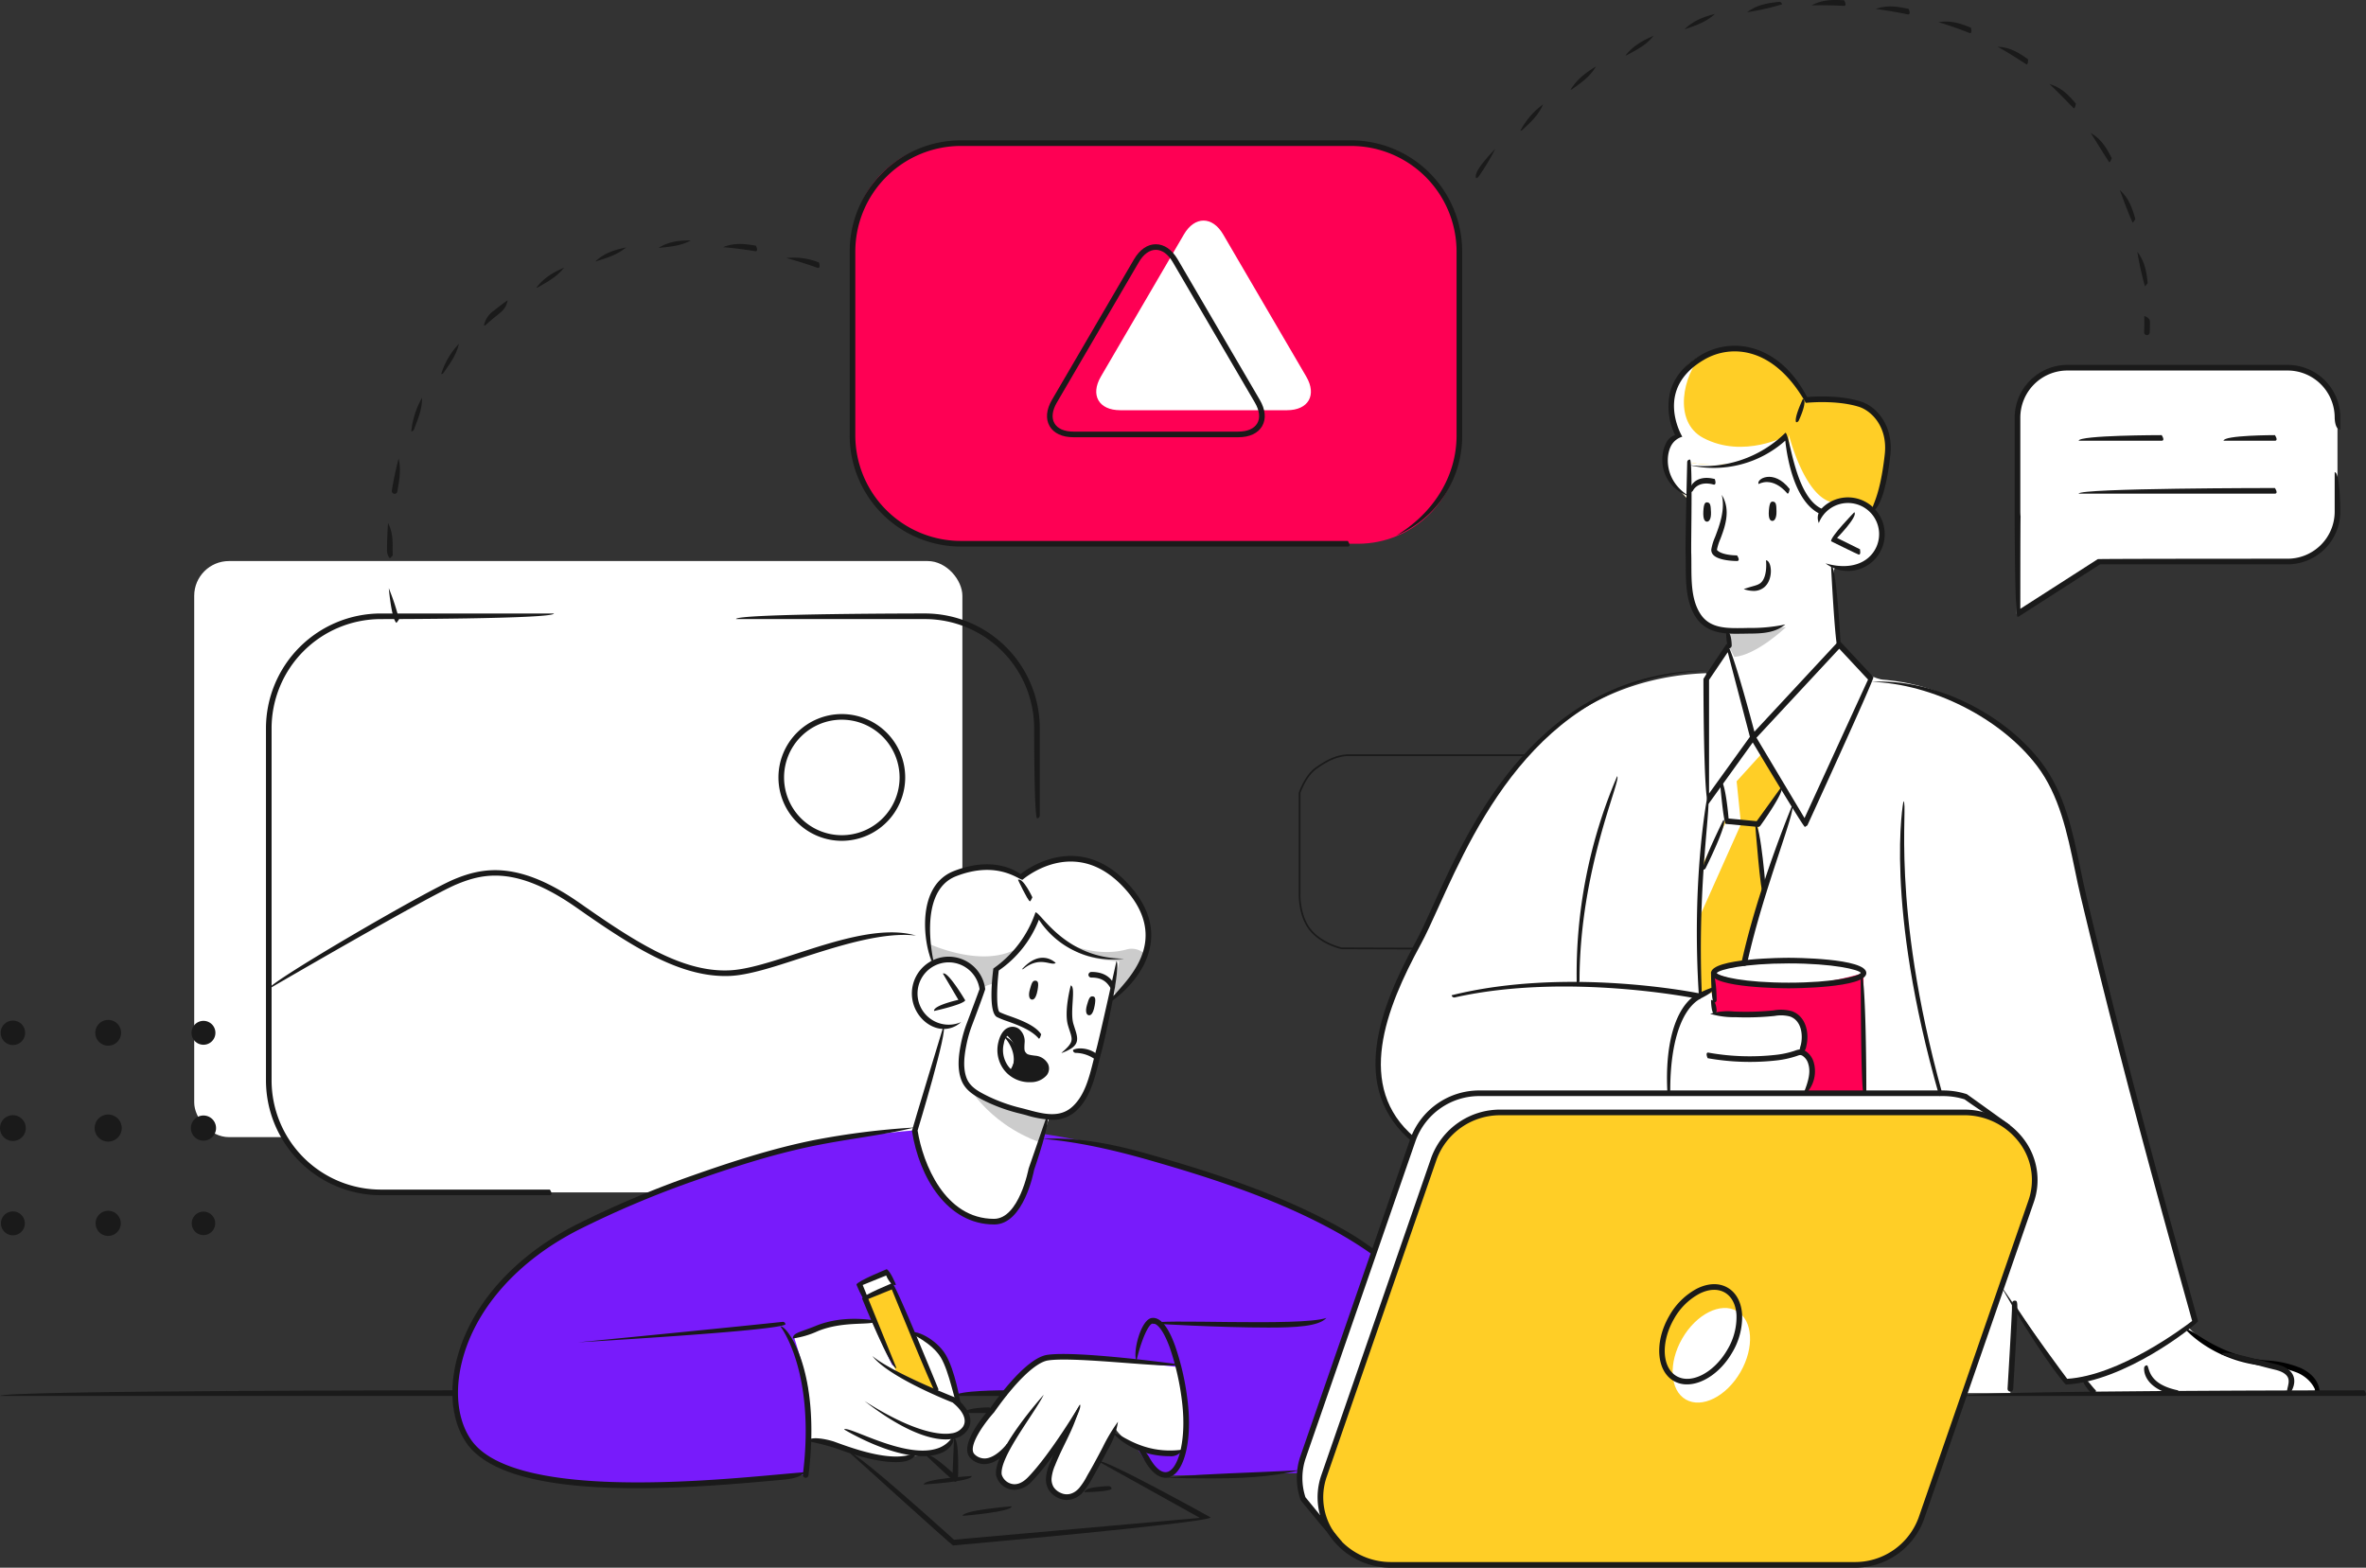 <svg xmlns="http://www.w3.org/2000/svg" width="699.169" height="463.316" viewBox="0 0 699.169 463.316">
  <rect x="0" y="0" width="699.169" height="463.316" fill="#333333" stroke="none"/>
  <g id="Group_9909" data-name="Group 9909" transform="translate(-3435.492 -94.715)">
    <path id="Path_3198" data-name="Path 3198" d="M3708.906,186.883h-55.492L3628.2,202.834V143.851a14.091,14.091,0,0,1,14.092-14.092h66.612A14.094,14.094,0,0,1,3723,143.851V172.79A14.094,14.094,0,0,1,3708.906,186.883Z" transform="translate(403.236 73.329)" fill="#fff"/>
    <g id="Group_9908" data-name="Group 9908" transform="translate(3435.492 94.715)">
      <path id="Path_3199" data-name="Path 3199" d="M3665.272,221.825s7.221,8.6,16.445,10.1,20.311,3.027,21.848,7.985l-.352,2.155h-63.9a7.266,7.266,0,0,1-4.884-4.911C3632.98,232.961,3662.7,217.459,3665.272,221.825Z" transform="translate(-3019.323 169.652)" fill="#fff"/>
      <g id="Group_9907" data-name="Group 9907">
        <path id="Path_3200" data-name="Path 3200" d="M3600.847,152.652s3.112,7.654,3.058,10.329-.176,23.3-.176,23.3,1.5,12.441,9.812,12.676c0,0,1.949.368,2.053,1.395s.934,4.806-2.17,6.565-5.579,9.568-5.579,9.568l-6.355,44.3-1.281,46.408-6.676,31.178,66.466.64,13.957-29.051-13.029-96.345a11.83,11.83,0,0,1-6.859-4.175c-3.16-3.711-6-2.459-6.479-12.036s-.887-15.663-.887-15.663-.349-2.233,3.466-1.092,10.663-3.5,10.758-10.013-6.859-10.734-6.859-10.734L3644,143.248l-16.432-9.373S3599.827,142.855,3600.847,152.652Z" transform="translate(-3104.799 -12.773)" fill="#fff"/>
        <g id="Group_9906" data-name="Group 9906">
          <rect id="Rectangle_183" data-name="Rectangle 183" width="179.334" height="118.397" rx="30" transform="translate(251.922 42.306)" fill="#fe0054"/>
          <rect id="Rectangle_184" data-name="Rectangle 184" width="227.003" height="170.26" rx="10.28" transform="translate(57.389 165.812)" fill="#fff"/>
          <path id="Path_3201" data-name="Path 3201" d="M3548.256,183.071a17.9,17.9,0,1,1-17.9-17.9A17.9,17.9,0,0,1,3548.256,183.071Z" transform="translate(-3274.438 52.714)" fill="#fff"/>
          <path id="Path_3202" data-name="Path 3202" d="M3652.055,197.1c-14.877-2.418-20.265,1.311-27.34,3.429s-14.832,5.449-26.016,7.181-18.756-3.151-38.613-15.286-22.692-14.34-32.463-14.34-23.639,9.141-35.617,15.917c-11.587,6.556-29.668,16.8-30.829,17.457v28.284a33.016,33.016,0,0,0,32.917,32.916h161.172a33.014,33.014,0,0,0,32.916-32.916V204.3C3674.6,201.424,3659.375,198.291,3652.055,197.1Z" transform="translate(-3381.747 79.74)" fill="#fff"/>
          <path id="Path_3203" data-name="Path 3203" d="M3617.509,202.683s-36.184,2.2-58.879,11.451-42.831,13.594-59.343,28.123-18.8,27.35-20.177,35.545,1.213,22.182,18.975,26.088c17.689,3.89,27.517,4.354,46.446,3.3s38.439-2.483,38.439-2.483,2.347-16.767.454-27.01l39.865,2.817,50.979,1.7s8.281,22.745,14.744,22.689,39.909-.764,39.909-.764l41.253-39.719L3748.753,237.5s-15.935-11.736-49.182-22.173-49.872-11.853-49.872-11.853Z" transform="translate(-3344.885 131.204)" fill="#781bfb"/>
          <path id="Path_3204" data-name="Path 3204" d="M3590.883,251.952s-13.687,2.322-19.931-6.278l-1.843,3.139-7.437,13.848a7.129,7.129,0,0,1-7.459,2.446c-4.642-1.342-2.072-8.959-2.072-8.959l2.406-7.335-7.162,8.984s-4.577,6.479-8.953,4.06.638-9.834.638-9.834-6.956,4.128-9.64,2.2.211-9.021,2.379-11.711,10.711-14.176,15.449-16.625,20.026-1.017,23.085-.705,18.65,1.97,18.65,1.97S3593.508,247.749,3590.883,251.952Z" transform="translate(-3241.194 176.824)" fill="#fff"/>
          <path id="Path_3205" data-name="Path 3205" d="M3559.414,243.69s-2.492-12.243-5.86-15.246a29.758,29.758,0,0,0-6.6-4.487l5.883,17.21-12.568-7.583-5.786-12.466s-6.927.071-11.358.6-11.724,4.057-11.724,4.057,3.717,11.4,4.079,16.161.337,13.4.337,13.4,10.249,3.3,13.928,4.107,13.821,2.972,17.21,1.055c0,0,6.135-.634,8.446-2.069a8.369,8.369,0,0,0,3.652-4.017s1.354.334,2.693-2.449C3563.286,248.774,3559.414,243.69,3559.414,243.69Z" transform="translate(-3276.649 169.778)" fill="#fff"/>
          <path id="Path_3206" data-name="Path 3206" d="M3579.879,180.071c-4.094-2.084-8.834-4.042-14.64-2.96s-11.086,5.232-11.086,5.232-4.8-3.822-13.628-2.8-12.24,6.587-12.973,10.146c-.7,3.414-1.887,11.866.092,18.391a10.32,10.32,0,0,0-4.734,7.855c.059,1.917-.012,9.447,9.2,10.65l-.551,1.877-8.625,28.376s5.65,25.488,20.781,27.161c12.132,1.342,13.431-14.562,13.431-14.562l5.554-16.365s7.651.81,10.332-6.3,8.242-29.36,8.242-29.36,9.135-4.945,10.468-15.536S3583.979,182.158,3579.879,180.071Z" transform="translate(-3252.577 77.052)" fill="#fff"/>
          <path id="Path_3207" data-name="Path 3207" d="M3654.237,239.661l-24.167-15.5-57.949-.186s-5.7-1.194-9.168-5.322-3.272-10.595-3.272-10.595l0-30.043s1.685-4.942,4.7-7.14,6.216-3.992,10.038-3.992h67.647a22.216,22.216,0,0,1,9.213,5.938c3.554,4.193,2.959,13.647,2.959,13.647Z" transform="translate(-3175.643 56.294)" fill="none" stroke="#1a1a1a" stroke-miterlimit="10" stroke-width="0.5"/>
          <path id="Path_3208" data-name="Path 3208" d="M3577.758,119.893c-3.191-5.464-8.42-5.464-11.608,0L3541.618,161.9c-3.192,5.467-.622,9.942,5.708,9.942h49.284c6.331,0,8.9-4.472,5.7-9.939Z" transform="translate(-3216.301 -50.605)" fill="#fff"/>
          <path id="Path_3209" data-name="Path 3209" d="M3527.155,242.689l-8.891-21.664,8.028-3.264,12.563,30.432Z" transform="translate(-3262.296 162.753)" fill="#ffce26"/>
          <path id="Path_3210" data-name="Path 3210" d="M3526.889,219.829l-1.436-3.383-7.722,2.95,1.54,3.526Z" transform="translate(-3263.413 160.001)" fill="#fff"/>
          <path id="Path_3211" data-name="Path 3211" d="M3566.329,325.919l-5.824-7.434a21.233,21.233,0,0,1-.649-8.532c.63-4.62,34.35-99.444,34.35-99.444s4.419-9.336,14.613-11.312h143.093l4.131.894,7.425,4.769.95,1.818L3616.488,205l-9.526,3.637-6.042,6.5-34.654,99.231-.208,5.464Z" transform="translate(-3175.631 123.91)" fill="#fff"/>
          <path id="Path_3212" data-name="Path 3212" d="M3527.62,197.87s6.073,12.787,22.649,18.7l1.976-7.583S3530.524,205.824,3527.62,197.87Z" transform="translate(-3242.718 121.133)" fill="#ccc"/>
          <path id="Path_3213" data-name="Path 3213" d="M3531.533,194.077s3.275,2.477,3.174,5.582a11.179,11.179,0,0,1-1.912,5.582,9.324,9.324,0,0,0,6.618,2.329,3.656,3.656,0,0,0,3.291-5.2c-.745-.971-4.253-.368-5.23-1.719s-.769-2.4-.98-4.19S3535.189,191.8,3531.533,194.077Z" transform="translate(-3234.531 111.434)" fill="#1a1a1a"/>
          <path id="Path_3214" data-name="Path 3214" d="M3537.54,184.867s8.086,4.212,17.151,1.865a5.474,5.474,0,0,1,5.662,1.423s-4.23,10.657-8.879,11.881c-.812-.532,1.235-9.846,1.235-9.846S3540.119,189.8,3537.54,184.867Z" transform="translate(-3221.962 93.925)" fill="#ccc"/>
          <path id="Path_3215" data-name="Path 3215" d="M3524.161,184.867s15.746,7.536,26.323,1.549c0,0-3.627,4.818-6.692,6.033l.2,4.342s-3.563.312-3.792,1.908c0,0-1.122-7.474-6.4-8.343a15.633,15.633,0,0,0-8.774.847Z" transform="translate(-3249.957 93.925)" fill="#ccc"/>
          <path id="Path_3216" data-name="Path 3216" d="M3604.8,178.176l.992,11.136-7.942,15.447V241.68l3.971-1.095.377-6.723s6.464-2.656,9.108-2.462l5.548-20.2-1.593-20.376,7.348-10.858-8.839-14.785Z" transform="translate(-3095.755 52.735)" fill="#ffce26"/>
          <path id="Path_3217" data-name="Path 3217" d="M3656.4,175.174s4.954-11.1,4.212-19.21-7.258-15.193-24.371-12.756c0,0-5.518-17.216-24.041-14.955s-16.392,20.611-13.242,25.9c0,0-11.269,3.627,2.144,17.942l.85-10.465s18.206,4.107,28.841-7.948c0,0,1.534,19.21,9.881,22.383C3640.673,176.062,3647.024,169.014,3656.4,175.174Z" transform="translate(-3102.713 -24.966)" fill="#ffce26"/>
          <path id="Path_3218" data-name="Path 3218" d="M3664.241,159.049v38.139l1.166-1.617s-2.23,10.146-3.276,31.16,0,27.783,0,27.783-11.68,7.159-9.361,27.773l-1.457.919h-58.094s-13.455,3.467-15.66,13.393a27.627,27.627,0,0,1-10.335-24.112c1.2-16.075,15.217-38.136,20.734-51.533S3612.4,160.969,3664.241,159.049Z" transform="translate(-3160.031 39.902)" fill="#fff"/>
          <path id="Path_3219" data-name="Path 3219" d="M3639.663,159.607l-20.2,41.983-2.83-3.358s-12.219,33.442-14.429,44.834c0,0,35.126-2.1,35.126,3.439v35.272l24.545.26,5.148.47,9.139,7.357s11.386,4.939,11.368,14.813-20.3,65.974-20.3,65.974h13.5l1.327-26.168,15.075,22.807s14.111-2.394,22.585-7.456,15.366-9.945,15.366-9.945-11.678-43.656-13.889-51.922-20.651-82.766-21.6-86.938-5.764-21.041-11.813-28.1S3664.618,160.256,3639.663,159.607Z" transform="translate(-3086.652 41.07)" fill="#fff"/>
          <path id="Path_3220" data-name="Path 3220" d="M3599.261,187.707a56.52,56.52,0,0,0,22.894,3.671,91.541,91.541,0,0,0,21.341-3.671v35.272l-17.41.26s2.687-3.547,2.136-7.567-3.151-5.2-3.151-5.2a10.742,10.742,0,0,0,.473-7.567c-1.339-3.937-6.943-3.479-6.943-3.479s-14.413,1.237-18.511-.006C3599.261,198.493,3599.261,187.707,3599.261,187.707Z" transform="translate(-3092.813 99.868)" fill="#fe0054"/>
          <path id="Path_3221" data-name="Path 3221" d="M3617.633,154.652s-8.637,8.263-15.256,8.789l-1.71-3.213.105-4.5Z" transform="translate(-3089.871 30.702)" fill="#ccc"/>
          <path id="Path_3222" data-name="Path 3222" d="M3582.595,334.739h136.791a20.845,20.845,0,0,0,19.851-13.715l32.442-93.7c4.488-12.948-5.591-26.3-19.847-26.3h-136.8a20.854,20.854,0,0,0-19.847,13.715l-32.444,93.692C3558.26,321.386,3568.335,334.739,3582.595,334.739Z" transform="translate(-3171.478 127.741)" fill="#ffce26"/>
          <path id="Path_3223" data-name="Path 3223" d="M3598.164,228.736c-4.166,7.215-3.7,15.289,1.052,18.032s11.98-.887,16.149-8.105,3.7-15.292-1.058-18.032S3602.33,221.518,3598.164,228.736Z" transform="translate(-3101.052 166.843)" fill="#fff"/>
          <path id="Path_3224" data-name="Path 3224" d="M3606.043,153c-9.128-4.827-5.85-18.808-.51-24.285-11.22,5.35-9.281,19.507-6.575,24.044,0,0-11.269,3.627,2.144,17.942l.85-10.465s18.206,4.107,28.844-7.948C3630.8,152.287,3617.95,159.3,3606.043,153Z" transform="translate(-3102.713 -23.574)" fill="#fff"/>
          <path id="Path_3225" data-name="Path 3225" d="M3619.288,156.276c-8.337-1.76-12.862-20.027-12.862-20.027-.018,4.979,2.085,19.888,9.352,22.652a11.7,11.7,0,0,1,3.834-2.542C3619.505,156.331,3619.406,156.3,3619.288,156.276Z" transform="translate(-3077.819 -7.806)" fill="#fff"/>
          <path id="Path_3226" data-name="Path 3226" d="M3616.561,169.772l-7.62,8.4,1.295,12.648-12.381,27.7,1.188-15.048L3605.8,190.1l-1.688-12.188,9.667-12.732Z" transform="translate(-3095.755 52.736)" fill="#fff"/>
          <g id="Group_9813" data-name="Group 9813" transform="translate(615.315 392.865)">
            <g id="Group_9809" data-name="Group 9809" transform="translate(30.572)">
              <path id="Path_3227" data-name="Path 3227" d="M3683.114,241.266c-.968-4.874-5.773-6.683-5.819-6.7a29.244,29.244,0,0,0-9.168-1.948c-15.3-1.274-23.438-10.4-23.776-10.783,1.33-1,9.315,7.911,23.914,9.123a30.878,30.878,0,0,1,9.633,2.063c.2.068,5.877,2.186,6.046,7.388A11.411,11.411,0,0,1,3683.114,241.266Z" transform="translate(-3644.351 -221.755)"/>
            </g>
            <g id="Group_9810" data-name="Group 9810" transform="translate(41.173 6.962)">
              <path id="Path_3228" data-name="Path 3228" d="M3667.279,236.416c-.646-1.351.779-3.269.181-4.932-.415-1.141-1.723-1.982-3.894-2.5-7.706-1.837-15.707-4.487-15.787-4.512.607-1.549,8.539,1.076,16.174,2.895,2.755.652,4.465,1.852,5.074,3.563.9,2.514-1,5.05-1.087,5.155A.823.823,0,0,1,3667.279,236.416Z" transform="translate(-3647.779 -224.006)" fill="#1a1a1a"/>
            </g>
            <g id="Group_9811" data-name="Group 9811" transform="translate(18.284 10.665)">
              <path id="Path_3229" data-name="Path 3229" d="M3650.244,234.226c-10.478-2.165-9.884-8.037-9.85-8.288a.781.781,0,0,1,.928-.724c.705,1.113.38,5.554,9.092,7.366C3650.977,233.957,3650.631,234.226,3650.244,234.226Z" transform="translate(-3640.378 -225.203)" fill="#1a1a1a"/>
            </g>
            <g id="Group_9812" data-name="Group 9812" transform="translate(0 14.891)">
              <path id="Path_3230" data-name="Path 3230" d="M3637.932,231.19a11.7,11.7,0,0,1-3.466-4.53c1.581-.52,2.236,1.314,4.051,3.111C3638.362,231.11,3638.148,231.19,3637.932,231.19Z" transform="translate(-3634.465 -226.57)" fill="#1a1a1a"/>
            </g>
          </g>
          <g id="Group_9814" data-name="Group 9814" transform="translate(133.687 333.232)">
            <path id="Path_3231" data-name="Path 3231" d="M3533.206,309.071c-21.6,0-42.88-2.755-50.259-13.282-4.292-6.114-5.371-15.1-2.972-24.65,4.045-16.1,17.008-30.714,35.579-40.075A291.017,291.017,0,0,1,3549.8,216.6c10.329-3.637,22.575-7.706,35.134-10.289a225.2,225.2,0,0,1,30.342-3.844c-10.2,2.44-18.975,3.219-30.008,5.474-12.459,2.561-24.644,6.609-34.911,10.227a289.432,289.432,0,0,0-34.057,14.38c-18.135,9.144-30.789,23.357-34.716,38.99-2.282,9.082-1.292,17.577,2.722,23.3,12.132,17.315,67.31,12.3,90.865,10.165,3.136-.281,5.809-.523,7.889-.677-1.951,1.809-4.617,2.05-7.74,2.335C3564.495,307.645,3548.764,309.071,3533.206,309.071Z" transform="translate(-3478.723 -202.471)" fill="#1a1a1a"/>
          </g>
          <g id="Group_9815" data-name="Group 9815" transform="translate(308.101 336.494)">
            <path id="Path_3232" data-name="Path 3232" d="M3633,238.127a113.653,113.653,0,0,0-10.249-6.544c-17.744-10.01-38.052-16.5-55.584-21.527-7.988-2.295-20.008-5.461-32.043-6.442,12.32-.665,24.446,2.527,32.508,4.843,17.621,5.056,38.043,11.581,55.933,21.678a80.38,80.38,0,0,1,9.939,6.5C3633.5,238.013,3633.252,238.127,3633,238.127Z" transform="translate(-3535.122 -203.526)" fill="#1a1a1a"/>
          </g>
          <g id="Group_9816" data-name="Group 9816" transform="translate(344.756 434.512)">
            <path id="Path_3233" data-name="Path 3233" d="M3559.422,237.646c-4.452,0-8.665-.071-12.447-.213,11.049-1.243,25.7-1.453,39.227-2.211C3577.371,237.39,3567.96,237.646,3559.422,237.646Z" transform="translate(-3546.975 -235.222)" fill="#1a1a1a"/>
          </g>
          <g id="Group_9820" data-name="Group 9820" transform="translate(253.08 375.106)">
            <g id="Group_9817" data-name="Group 9817" transform="translate(1.67 4.122)">
              <path id="Path_3234" data-name="Path 3234" d="M3539.681,249.893c-.77-.52-13.023-30.693-13.023-30.693l-6.933,2.814,8.306,20.45c-1.543.622-10.162-20.6-10.162-20.6.461-1.082,8.931-4.524,8.931-4.524,1.085.464,13.654,31.4,13.654,31.4C3539.891,249.875,3539.783,249.893,3539.681,249.893Z" transform="translate(-3517.87 -217.345)" fill="#1a1a1a"/>
            </g>
            <g id="Group_9818" data-name="Group 9818">
              <path id="Path_3235" data-name="Path 3235" d="M3519.776,225.184c-.77-.519-2.446-4.651-2.446-4.651.458-1.085,8.931-4.521,8.931-4.521,1.083.458,2.755,4.592,2.755,4.592-1.542.618-2.9-2.74-2.9-2.74l-6.93,2.814,1.367,3.365C3519.986,225.169,3519.882,225.184,3519.776,225.184Z" transform="translate(-3517.33 -216.012)" fill="#1a1a1a"/>
            </g>
            <g id="Group_9819" data-name="Group 9819" transform="translate(20.592 49.887)">
              <path id="Path_3236" data-name="Path 3236" d="M3532.573,245.111c-.571-.226-8.584-7.8-8.584-7.8,1.147-1.212,7.83,5.112,7.83,5.112l.43-10.276c1.661.062,1.156,12.169,1.156,12.169C3532.79,245.089,3532.682,245.111,3532.573,245.111Z" transform="translate(-3523.989 -232.144)" fill="#1a1a1a"/>
            </g>
          </g>
          <g id="Group_9825" data-name="Group 9825" transform="translate(285.815 400.158)">
            <g id="Group_9821" data-name="Group 9821" transform="translate(23.267 14.953)">
              <path id="Path_3237" data-name="Path 3237" d="M3541.617,257.13a5.961,5.961,0,0,1-2.6-.609,6.416,6.416,0,0,1-2.737-2.344,6.1,6.1,0,0,1-.824-3.634,14,14,0,0,1,1.143-4.277c.579-1.45,1.256-2.987,2.146-4.846,1.967-4.091,4.24-8.285,6.753-12.472-1.063,5-3.308,9.147-5.254,13.189-.872,1.818-1.543,3.327-2.1,4.744a12.475,12.475,0,0,0-1.03,3.763,4.518,4.518,0,0,0,.579,2.66,4.753,4.753,0,0,0,2.05,1.716c1.874.909,3.891.405,5.489-1.379a19.5,19.5,0,0,0,2.3-3.5c.213-.39.432-.776.652-1.15.931-1.6,1.8-3.222,2.669-4.843.8-1.5,1.115-2.1,1.425-2.7a49.652,49.652,0,0,1,4.453-7.431,23.006,23.006,0,0,1-2.972,8.2c-.322.606-.64,1.212-.956,1.806-1.367,2.548-2.242,4.187-3.186,5.8a27.378,27.378,0,0,1-3.145,4.917A6.524,6.524,0,0,1,3541.617,257.13Z" transform="translate(-3535.439 -228.948)" fill="#1a1a1a"/>
            </g>
            <g id="Group_9822" data-name="Group 9822" transform="translate(8.5 12.052)">
              <path id="Path_3238" data-name="Path 3238" d="M3536.135,256.108a5.489,5.489,0,0,1-1.664-.266,5.635,5.635,0,0,1-3.766-4.051c-.906-6.958,13.461-23.094,14.074-23.781-2.79,5.61-13.094,18.412-12.423,23.564a4.031,4.031,0,0,0,2.641,2.684c1.639.557,3.414-.1,5.127-1.859,6.67-6.865,15.274-21.341,15.36-21.483,1.077,1.447-7.353,15.635-14.169,22.64A7.2,7.2,0,0,1,3536.135,256.108Z" transform="translate(-3530.664 -228.01)" fill="#1a1a1a"/>
            </g>
            <g id="Group_9823" data-name="Group 9823">
              <path id="Path_3239" data-name="Path 3239" d="M3532.984,256.665a5.805,5.805,0,0,1-3.959-1.624c-4.134-3.754,4.546-13.613,5.549-14.72,3.107-4.45,11.12-15.079,16.989-15.951,8.684-1.274,37.24,2.588,38.452,2.749-.521,1.608-29.75-2.372-38.208-1.1-3.631.535-9.587,6.265-15.936,15.329-3.419,3.807-7.929,10.456-5.73,12.456a4.193,4.193,0,0,0,3.245,1.175c3.253-.315,6.225-4.246,6.259-4.283,1.194,1.178-2.106,5.545-6.1,5.934A5.033,5.033,0,0,1,3532.984,256.665Z" transform="translate(-3527.915 -224.113)" fill="#1a1a1a"/>
            </g>
            <g id="Group_9824" data-name="Group 9824" transform="translate(43.312 23.501)">
              <path id="Path_3240" data-name="Path 3240" d="M3558.435,238.416c-10.733,0-16.254-6.309-16.514-6.609,1.333-1.008,7.849,6.389,20.339,4.667A3.9,3.9,0,0,1,3558.435,238.416Z" transform="translate(-3541.921 -231.712)" fill="#1a1a1a"/>
            </g>
          </g>
          <g id="Group_9826" data-name="Group 9826" transform="translate(251.123 429.35)">
            <path id="Path_3241" data-name="Path 3241" d="M3547.188,260.937c-.557-.213-30.491-27.343-30.491-27.343,1.112-1.231,30.781,25.649,30.781,25.649l72.672-6.442L3590.146,236.1c.809-1.457,33.179,16.563,33.179,16.563-.325,1.562-76.059,8.279-76.059,8.279Z" transform="translate(-3516.698 -233.553)" fill="#1a1a1a"/>
          </g>
          <g id="Group_9827" data-name="Group 9827" transform="translate(340.448 389.493)">
            <path id="Path_3242" data-name="Path 3242" d="M3579.983,223.521c-14.856,0-33.226-1.113-34.4-1.184.541-1.636,43.915.993,51.52-1.673C3594.895,223.2,3587.94,223.521,3579.983,223.521Z" transform="translate(-3545.583 -220.664)" fill="#1a1a1a"/>
          </g>
          <g id="Group_9828" data-name="Group 9828" transform="translate(255.459 400.755)">
            <path id="Path_3243" data-name="Path 3243" d="M3542.118,248.956c-4.222,0-11.876-1.927-24.019-11.352,15.4,9.856,23.1,10.023,25.729,9.549a4.791,4.791,0,0,0,3.38-1.945c1.967-3.089-2.421-6.649-3.074-7.153-1.685-.665-18.926-7.58-23.715-13.749,5.965,4.976,24.244,12.169,24.432,12.237.449.3,6.705,4.936,3.761,9.556a6.381,6.381,0,0,1-4.5,2.7A11.916,11.916,0,0,1,3542.118,248.956Z" transform="translate(-3518.099 -224.306)" fill="#1a1a1a"/>
          </g>
          <g id="Group_9829" data-name="Group 9829" transform="translate(249.441 422.336)">
            <path id="Path_3244" data-name="Path 3244" d="M3539.384,239.311c-10.087,0-22.628-7.539-23.231-7.9,1.036-1.317,17.447,8.551,27.118,5.743a8.4,8.4,0,0,0,5.463-4.549c.127,3.473-2.053,5.294-5.006,6.148A15.79,15.79,0,0,1,3539.384,239.311Z" transform="translate(-3516.153 -231.285)" fill="#1a1a1a"/>
          </g>
          <g id="Group_9830" data-name="Group 9830" transform="translate(269.053 393.697)">
            <path id="Path_3245" data-name="Path 3245" d="M3536.429,243.848c-.837-.785-2.375-10.016-5-14.371-2.576-4.264-8.866-7.076-8.931-7.1.949-1.4,7.509,1.528,10.353,6.244,2.8,4.623,4.336,13.876,4.4,14.265C3536.52,243.848,3536.472,243.848,3536.429,243.848Z" transform="translate(-3522.495 -222.024)" fill="#1a1a1a"/>
          </g>
          <g id="Group_9831" data-name="Group 9831" transform="translate(234.305 389.769)">
            <path id="Path_3246" data-name="Path 3246" d="M3511.259,226.545c-.033-1.661,2.218-1.84,6.735-3.7,8.387-3.451,17.4-1.614,17.782-1.525-.433,1.611-9.253-.182-17.147,3.068a26.2,26.2,0,0,1-7.318,2.155Z" transform="translate(-3511.259 -220.753)" fill="#1a1a1a"/>
          </g>
          <g id="Group_9832" data-name="Group 9832" transform="translate(238.775 425.064)">
            <path id="Path_3247" data-name="Path 3247" d="M3538.661,239.221c-6.617,0-14.413-2.882-17.624-4.067a80,80,0,0,0-8.333-2.121c.526-1.593,5.337-.646,7.7.121,5.573,2.05,18.873,6.961,24.659,2.783C3544.1,238.7,3541.488,239.221,3538.661,239.221Z" transform="translate(-3512.704 -232.167)" fill="#1a1a1a"/>
          </g>
          <g id="Group_9833" data-name="Group 9833" transform="translate(170.892 390.668)">
            <path id="Path_3248" data-name="Path 3248" d="M3490.753,227.08c44.441-4.323,60.139-6.015,60.293-6.03a.768.768,0,0,1,.916.73c-.891.937-16.61,2.635-61.163,5.3Z" transform="translate(-3490.753 -221.044)" fill="#1a1a1a"/>
          </g>
          <g id="Group_9834" data-name="Group 9834" transform="translate(230.629 392.006)">
            <path id="Path_3249" data-name="Path 3249" d="M3517.526,266.216a.856.856,0,0,1-.83-.934c3.792-30.343-6.524-43.659-6.626-43.792,1.74-.489,12.165,12.88,8.281,44A.835.835,0,0,1,3517.526,266.216Z" transform="translate(-3510.071 -221.477)" fill="#1a1a1a"/>
          </g>
          <g id="Group_9835" data-name="Group 9835" transform="translate(335.532 389.489)">
            <path id="Path_3250" data-name="Path 3250" d="M3552.9,267.919c-2.192,0-4.416-1.874-6.325-5.328l-1.731-3.027c1.448-.826,3.183,2.211,3.183,2.211,1.666,3.037,3.5,4.682,5.125,4.469,3.29-.4,6-8.931,4.639-20.552a77.156,77.156,0,0,0-3.674-16.3c-1.683-4.592-3.523-7.19-5.06-7.054-1.265.152-3.444,5.192-4.761,11.018-1.176-2.353,1.237-12.283,4.571-12.67,2.452-.275,4.727,2.446,6.809,8.136a77.168,77.168,0,0,1,3.763,16.678c1.41,11.99-1.266,21.82-6.1,22.4A4.137,4.137,0,0,1,3552.9,267.919Z" transform="translate(-3543.993 -220.663)" fill="#1a1a1a"/>
          </g>
          <g id="Group_9836" data-name="Group 9836" transform="translate(285.097 415.933)">
            <path id="Path_3251" data-name="Path 3251" d="M3534.99,230.878h-7.307c0-1.664,7.307-1.664,7.307-1.664C3535.823,230.507,3535.451,230.878,3534.99,230.878Z" transform="translate(-3527.683 -229.214)" fill="#1a1a1a"/>
          </g>
          <g id="Group_9837" data-name="Group 9837" transform="translate(272.971 436.226)">
            <path id="Path_3252" data-name="Path 3252" d="M3523.762,238.272c-.046-1.661,14.173-2.5,14.173-2.5.1,1.661-14.125,2.5-14.125,2.5Z" transform="translate(-3523.762 -235.776)" fill="#1a1a1a"/>
          </g>
          <g id="Group_9838" data-name="Group 9838" transform="translate(320.474 439.21)">
            <path id="Path_3253" data-name="Path 3253" d="M3539.124,238.541c-.016-1.661,7.136-1.79,7.136-1.79a.771.771,0,0,1,.847.816c-.816.844-7.969.974-7.969.974Z" transform="translate(-3539.124 -236.741)" fill="#1a1a1a"/>
          </g>
          <g id="Group_9839" data-name="Group 9839" transform="translate(284.484 445.175)">
            <path id="Path_3254" data-name="Path 3254" d="M3527.485,241.487c-.065-1.661,14.456-2.817,14.456-2.817.13,1.661-14.4,2.817-14.4,2.817Z" transform="translate(-3527.485 -238.67)" fill="#1a1a1a"/>
          </g>
          <g id="Group_9844" data-name="Group 9844" transform="translate(595.356 107.841)">
            <g id="Group_9840" data-name="Group 9840">
              <path id="Path_3255" data-name="Path 3255" d="M3628.844,204.025c-.832-.832-.832-29.545-.832-29.545V145.154a15.587,15.587,0,0,1,15.571-15.567h65.081a15.586,15.586,0,0,1,15.565,15.567V148.7c-1.658,0-1.658-3.544-1.658-3.544a13.923,13.923,0,0,0-13.907-13.907h-65.081a13.921,13.921,0,0,0-13.907,13.907v27.8c0,.5.031,1,.077,1.491-.077.455-.077,27.229-.077,27.229l22.881-14.68c.451-.127,56.106-.127,56.106-.127a13.929,13.929,0,0,0,13.907-13.913V161.306c1.658,0,1.658,11.646,1.658,11.646a15.587,15.587,0,0,1-15.565,15.574h-55.417L3629.295,203.9A.891.891,0,0,1,3628.844,204.025Z" transform="translate(-3628.011 -129.587)" fill="#1a1a1a"/>
            </g>
            <g id="Group_9841" data-name="Group 9841" transform="translate(61.716 20.756)">
              <path id="Path_3256" data-name="Path 3256" d="M3663.149,137.96h-15.18c0-1.661,15.18-1.661,15.18-1.661C3663.981,137.592,3663.613,137.96,3663.149,137.96Z" transform="translate(-3647.968 -136.299)" fill="#1a1a1a"/>
            </g>
            <g id="Group_9842" data-name="Group 9842" transform="translate(18.901 20.756)">
              <path id="Path_3257" data-name="Path 3257" d="M3658.658,137.96h-24.535c0-1.661,24.535-1.661,24.535-1.661C3659.487,137.592,3659.12,137.96,3658.658,137.96Z" transform="translate(-3634.124 -136.299)" fill="#1a1a1a"/>
            </g>
            <g id="Group_9843" data-name="Group 9843" transform="translate(18.901 36.389)">
              <path id="Path_3258" data-name="Path 3258" d="M3692.119,143.015h-58c0-1.661,58-1.661,58-1.661C3692.951,142.647,3692.583,143.015,3692.119,143.015Z" transform="translate(-3634.124 -141.354)" fill="#1a1a1a"/>
            </g>
          </g>
          <path id="Path_3259" data-name="Path 3259" d="M3535.736,188.441c.67.068,1.026.455.6,2.817-.477,2.632-1.265,2.913-1.84,2.737s-.943-1.126-.426-2.963S3534.859,188.352,3535.736,188.441Z" transform="translate(-3229.734 101.391)" fill="#1a1a1a"/>
          <path id="Path_3260" data-name="Path 3260" d="M3541.225,189.941c.668.074,1.023.47.572,2.826-.5,2.629-1.293,2.9-1.865,2.718s-.931-1.135-.4-2.966S3540.35,189.845,3541.225,189.941Z" transform="translate(-3218.332 104.527)" fill="#1a1a1a"/>
          <g id="Group_9845" data-name="Group 9845" transform="translate(269.486 303.396)">
            <path id="Path_3261" data-name="Path 3261" d="M3546.911,251.307c-13.813,0-22.145-13.891-24.276-27.687.028-.368,9.281-30.8,9.281-30.8,1.583.479-7.608,30.727-7.608,30.727,1.562,9.791,8.04,26.1,22.594,26.1,7.375-.037,10.183-14.714,10.211-14.859l5.375-15.512c1.574.544-3.766,15.935-3.766,15.935-.093.544-3.074,16.062-11.727,16.1Z" transform="translate(-3522.635 -192.823)" fill="#1a1a1a"/>
          </g>
          <g id="Group_9846" data-name="Group 9846" transform="translate(269.482 282.756)">
            <path id="Path_3262" data-name="Path 3262" d="M3564.086,234.339a30.347,30.347,0,0,1-7.679-1.364c-.593-.158-1.178-.312-1.762-.458a50.545,50.545,0,0,1-10.311-3.668c-2.754-1.382-5.881-2.941-7.131-6.34-1.268-3.439-.736-7.369-.136-10.4a38.567,38.567,0,0,1,1.547-5.672c1.462-3.853,3.593-9.605,4-10.725a9.21,9.21,0,1,0-5.429,9.747c-3.99,3.566-9.358,2.134-12.4-1.939a10.873,10.873,0,1,1,19.5-7.815c-.039.393-2.494,7.035-4.118,11.309a36.906,36.906,0,0,0-1.478,5.412c-.557,2.826-1.057,6.454.068,9.5,1.023,2.78,3.708,4.128,6.312,5.43a48.809,48.809,0,0,0,9.976,3.541c.587.145,1.182.306,1.784.467,4.673,1.256,9.519,2.545,13.3-.971,3.565-3.309,4.861-8.479,6.116-13.483.276-1.113.551-2.208.844-3.253.927-3.327,5.938-25.992,5.986-26.218,1.42,1.293-3.44,23.292-4.39,26.669-.288,1.027-.557,2.106-.833,3.2-1.253,4.994-2.665,10.66-6.59,14.3A10.069,10.069,0,0,1,3564.086,234.339Z" transform="translate(-3522.634 -186.149)" fill="#1a1a1a"/>
          </g>
          <g id="Group_9847" data-name="Group 9847" transform="translate(321.634 287.253)">
            <path id="Path_3263" data-name="Path 3263" d="M3546.565,193.074c-.848-.813-1.559-3.81-6.092-3.81a.868.868,0,0,1-.974-.82.9.9,0,0,1,.974-.841c5.956,0,6.9,4.438,6.9,4.481C3546.673,193.067,3546.617,193.074,3546.565,193.074Z" transform="translate(-3539.498 -187.603)" fill="#1a1a1a"/>
          </g>
          <g id="Group_9848" data-name="Group 9848" transform="translate(301.99 283.062)">
            <path id="Path_3264" data-name="Path 3264" d="M3533.146,189.65c5.629-6.312,9.933-1.917,9.98-1.874-1.342,1.017-4.531-2.177-9.467,1.7A.837.837,0,0,1,3533.146,189.65Z" transform="translate(-3533.146 -186.248)" fill="#1a1a1a"/>
          </g>
          <g id="Group_9849" data-name="Group 9849" transform="translate(273.36 252.969)">
            <path id="Path_3265" data-name="Path 3265" d="M3578.993,219.253c-.38-1.583,8.727-7.951,9.936-17.256.659-5.109-1.156-10.205-5.408-15.147-4.589-5.338-9.722-8.241-15.258-8.628-8.724-.646-15.534,5.285-15.6,5.35-1.367-.235-7.647-5.7-19.582-1.073-11.775,4.546-6.584,25.627-6.528,25.841-1.843-.52-7.221-22.321,5.929-27.393,11.021-4.261,17.7-.451,19.618.931,1.849-1.45,8.226-5.851,16.282-5.316,6,.417,11.517,3.516,16.408,9.206,4.571,5.316,6.519,10.851,5.788,16.449-1.307,10.054-10.714,16.616-11.11,16.891A.85.85,0,0,1,3578.993,219.253Z" transform="translate(-3523.889 -176.517)" fill="#1a1a1a"/>
          </g>
          <g id="Group_9851" data-name="Group 9851" transform="translate(294.748 303.46)">
            <g id="Group_9850" data-name="Group 9850">
              <path id="Path_3266" data-name="Path 3266" d="M3540.184,209.219a9.444,9.444,0,0,1-7.3-3.479,9.665,9.665,0,0,1-1.782-8.433c.485-2.06,1.515-3.6,2.74-4.132a3.2,3.2,0,0,1,3.26.244,4.707,4.707,0,0,1,1.728,4.193c-.15,2.245.016,2.443.375,2.879s.519.625,2.754.894a4.684,4.684,0,0,1,3.807,2.459,3.235,3.235,0,0,1-.346,3.25,6.131,6.131,0,0,1-4.747,2.115C3540.508,209.212,3540.347,209.219,3540.184,209.219Zm-4.874-14.7a3.853,3.853,0,0,0-2.6,3.176,8.047,8.047,0,0,0,1.444,6.992,7.764,7.764,0,0,0,6.426,2.864,4.611,4.611,0,0,0,3.45-1.385,1.591,1.591,0,0,0,.221-1.624,3.1,3.1,0,0,0-2.494-1.5c-2.523-.3-3.113-.6-3.84-1.487-.686-.823-.928-1.392-.757-4.045a3.093,3.093,0,0,0-1.018-2.721A1.407,1.407,0,0,0,3535.31,194.514Z" transform="translate(-3530.804 -192.844)" fill="#1a1a1a"/>
            </g>
          </g>
          <g id="Group_9852" data-name="Group 9852" transform="translate(296.421 306.117)">
            <path id="Path_3267" data-name="Path 3267" d="M3533.191,205.089c3.717-6.027-1.614-11.17-1.845-11.386a6.659,6.659,0,0,1,2.448,11.124A.807.807,0,0,1,3533.191,205.089Z" transform="translate(-3531.345 -193.703)" fill="#1a1a1a"/>
          </g>
          <g id="Group_9853" data-name="Group 9853" transform="translate(276.008 287.681)">
            <path id="Path_3268" data-name="Path 3268" d="M3524.747,198.823c-.177-1.645,7.2-3.266,7.2-3.266l-4.574-7.759c1.438-.844,6.588,7.9,6.588,7.9-.542,1.24-9.039,3.114-9.039,3.114A1.144,1.144,0,0,1,3524.747,198.823Z" transform="translate(-3524.744 -187.741)" fill="#1a1a1a"/>
          </g>
          <g id="Group_9854" data-name="Group 9854" transform="translate(300.812 259.937)">
            <path id="Path_3269" data-name="Path 3269" d="M3536.269,185.209c-.754-.479-3.5-6.38-3.5-6.38,1.51-.708,4.259,5.192,4.259,5.192C3536.5,185.187,3536.386,185.209,3536.269,185.209Z" transform="translate(-3532.765 -178.77)" fill="#1a1a1a"/>
          </g>
          <g id="Group_9855" data-name="Group 9855" transform="translate(292.983 269.632)">
            <path id="Path_3270" data-name="Path 3270" d="M3544.233,219.24c-2.156-2.582-6.315-4.076-9.358-5.171a24.214,24.214,0,0,1-3.012-1.212c-2.424-1.317-1.559-10.477-1.073-14.349a33.283,33.283,0,0,0,12.453-16.6c1.614-.006,8.7,13.681,26.181,13.681a25.936,25.936,0,0,1-25.17-11.516,32.313,32.313,0,0,1-11.863,15.026c-.723,6.08-.61,11.779.264,12.3a24.92,24.92,0,0,0,2.782,1.1c3.263,1.169,7.728,2.774,9.488,5.449C3544.545,219.2,3544.384,219.24,3544.233,219.24Z" transform="translate(-3530.234 -181.905)" fill="#1a1a1a"/>
          </g>
          <g id="Group_9856" data-name="Group 9856" transform="translate(317.081 309.851)">
            <path id="Path_3271" data-name="Path 3271" d="M3545.089,198.573a10.136,10.136,0,0,0-6.222-2.344.8.8,0,0,1-.842-.823c1.048-.829,5.19-.85,7.663,1.76C3545.5,198.5,3545.294,198.573,3545.089,198.573Z" transform="translate(-3538.026 -194.911)" fill="#1a1a1a"/>
          </g>
          <g id="Group_9857" data-name="Group 9857" transform="translate(383.22 322.275)">
            <path id="Path_3272" data-name="Path 3272" d="M3572.1,333.691c-.643-.3-11.523-13.616-11.523-13.616a19.738,19.738,0,0,1-.065-13.18l32.447-93.689a21.654,21.654,0,0,1,20.639-14.278H3750.39a22.859,22.859,0,0,1,6.992,1.086c.229.121,12.732,9.129,12.732,9.129-.975,1.351-13.372-7.583-13.372-7.583a21.021,21.021,0,0,0-6.352-.971H3613.6a19.984,19.984,0,0,0-19.065,13.161l-32.443,93.692a18.221,18.221,0,0,0-.13,11.7l10.784,13.2C3572.469,333.632,3572.287,333.691,3572.1,333.691Z" transform="translate(-3559.413 -198.928)" fill="#1a1a1a"/>
          </g>
          <g id="Group_9858" data-name="Group 9858" transform="translate(389.357 327.937)">
            <path id="Path_3273" data-name="Path 3273" d="M3719.951,336.137H3583.157a22,22,0,0,1-17.964-9.1,19.975,19.975,0,0,1-2.672-18.314l32.442-93.692a21.654,21.654,0,0,1,20.636-14.272h136.792a22.023,22.023,0,0,1,17.964,9.1,19.964,19.964,0,0,1,2.675,18.307l-32.442,93.692A21.662,21.662,0,0,1,3719.951,336.137ZM3615.6,202.423a19.986,19.986,0,0,0-19.061,13.155l-32.443,93.692a18.312,18.312,0,0,0,2.455,16.8,20.337,20.337,0,0,0,16.607,8.4h136.794a19.981,19.981,0,0,0,19.059-13.161l32.442-93.692a18.314,18.314,0,0,0-2.448-16.8,20.356,20.356,0,0,0-16.613-8.4Z" transform="translate(-3561.398 -200.759)" fill="#1a1a1a"/>
          </g>
          <g id="Group_9859" data-name="Group 9859" transform="translate(580.586 410.892)">
            <path id="Path_3274" data-name="Path 3274" d="M3741.323,229.245H3623.235c0-1.661,118.088-1.661,118.088-1.661C3742.155,228.877,3741.784,229.245,3741.323,229.245Z" transform="translate(-3623.235 -227.584)" fill="#1a1a1a"/>
          </g>
          <g id="Group_9860" data-name="Group 9860" transform="translate(0 410.892)">
            <path id="Path_3275" data-name="Path 3275" d="M3569.723,229.245H3435.492c0-1.661,134.231-1.661,134.231-1.661C3570.552,228.877,3570.18,229.245,3569.723,229.245Z" transform="translate(-3435.492 -227.584)" fill="#1a1a1a"/>
          </g>
          <g id="Group_9861" data-name="Group 9861" transform="translate(282.409 410.892)">
            <path id="Path_3276" data-name="Path 3276" d="M3541.385,229.245h-14.571c0-1.661,14.571-1.661,14.571-1.661C3542.218,228.877,3541.846,229.245,3541.385,229.245Z" transform="translate(-3526.814 -227.584)" fill="#1a1a1a"/>
          </g>
          <g id="Group_9863" data-name="Group 9863" transform="translate(0 301.429)">
            <g id="Group_9862" data-name="Group 9862">
              <circle id="Ellipse_22" data-name="Ellipse 22" cx="3.623" cy="3.623" r="3.623" transform="translate(0.19 0.186)" fill="#1a1a1a"/>
              <path id="Path_3277" data-name="Path 3277" d="M3448.408,199.8A3.808,3.808,0,1,0,3444.6,196,3.807,3.807,0,0,0,3448.408,199.8Z" transform="translate(-3416.438 -192.187)" fill="#1a1a1a"/>
              <path id="Path_3278" data-name="Path 3278" d="M3457.326,199.337a3.53,3.53,0,1,0-3.533-3.528A3.526,3.526,0,0,0,3457.326,199.337Z" transform="translate(-3397.196 -191.999)" fill="#1a1a1a"/>
              <path id="Path_3279" data-name="Path 3279" d="M3439.305,208.912a3.81,3.81,0,1,0-3.813-3.813A3.812,3.812,0,0,0,3439.305,208.912Z" transform="translate(-3435.492 -173.135)" fill="#1a1a1a"/>
              <path id="Path_3280" data-name="Path 3280" d="M3448.535,209.225a4,4,0,1,0-4-4A4,4,0,0,0,3448.535,209.225Z" transform="translate(-3416.566 -173.263)" fill="#1a1a1a"/>
              <path id="Path_3281" data-name="Path 3281" d="M3457.454,208.756a3.717,3.717,0,1,0-3.721-3.72A3.716,3.716,0,0,0,3457.454,208.756Z" transform="translate(-3397.323 -173.072)" fill="#1a1a1a"/>
              <path id="Path_3282" data-name="Path 3282" d="M3439.115,217.548a3.53,3.53,0,1,0-3.531-3.528A3.529,3.529,0,0,0,3439.115,217.548Z" transform="translate(-3435.302 -153.893)" fill="#1a1a1a"/>
              <path id="Path_3283" data-name="Path 3283" d="M3448.345,217.861a3.717,3.717,0,1,0-3.717-3.714A3.716,3.716,0,0,0,3448.345,217.861Z" transform="translate(-3416.375 -154.021)" fill="#1a1a1a"/>
              <path id="Path_3284" data-name="Path 3284" d="M3457.285,217.441a3.467,3.467,0,1,0-3.47-3.464A3.461,3.461,0,0,0,3457.285,217.441Z" transform="translate(-3397.154 -153.851)" fill="#1a1a1a"/>
            </g>
          </g>
          <g id="Group_9864" data-name="Group 9864" transform="translate(436.1)">
            <path id="Path_3285" data-name="Path 3285" d="M3774.841,193.764a.848.848,0,0,1-.832-.881c0-.015.067-1.061.067-2.925,0-.557-.006-1.184-.021-1.874,1.676.668,1.682,1.308,1.682,1.874,0,1.939-.064,3.021-.064,3.021A.834.834,0,0,1,3774.841,193.764Zm-.588-14.445a91.2,91.2,0,0,1-2.239-10.156c2.239,2.836,2.718,6.046,3.061,9.234C3774.313,179.319,3774.279,179.319,3774.254,179.319Zm-3.63-18.805c-1.67-3.686-2.678-6.72-3.8-9.617,2.691,2.353,3.718,5.43,4.6,8.563C3770.775,160.5,3770.7,160.514,3770.624,160.514Zm-194.018-13.168c-.578-1.444,1.566-4.292,5.684-8.665a65.876,65.876,0,0,1-5.019,8.334A.817.817,0,0,1,3576.606,147.346Zm187.106-4.673c-2.172-3.281-3.766-6.033-5.49-8.653,3.146,1.753,4.768,4.571,6.228,7.447C3763.968,142.649,3763.842,142.674,3763.712,142.674ZM3589.7,133.338a22.558,22.558,0,0,1,6.7-7.768c-1.4,3.29-3.816,5.4-6.13,7.549A.845.845,0,0,1,3589.7,133.338Zm163.516-6.618c-2.654-2.7-4.85-5-7.156-7.144,3.488.965,5.731,3.318,7.793,5.777C3753.6,126.658,3753.405,126.72,3753.219,126.72Zm-148.689-5.508c2.143-3.4,4.839-5.2,7.518-6.871-1.772,3.065-4.431,4.846-7.029,6.714A.826.826,0,0,1,3604.531,121.212Zm134.695-7.468c-3.012-1.976-5.7-3.674-8.479-5.2,3.64.1,6.383,1.837,8.969,3.7C3739.739,113.629,3739.482,113.744,3739.225,113.744Zm-118.447-2.656c2.48-3.092,5.4-4.512,8.266-5.789-2.161,2.777-5.034,4.181-7.873,5.693A.837.837,0,0,1,3620.779,111.087Zm101.76-6.581c-3.16-1.234-6.162-2.3-9.252-3.222,3.618-.652,6.673.43,9.568,1.624C3723.176,104.315,3722.863,104.507,3722.538,104.507Zm-84.272-1.178c2.774-2.706,5.866-3.683,8.919-4.5-2.573,2.418-5.622,3.377-8.64,4.453A.883.883,0,0,1,3638.266,103.328Zm66-4.342c-3.268-.671-6.419-1.212-9.549-1.63,3.4-1.228,6.586-.674,9.721-.015C3704.992,98.718,3704.648,98.987,3704.262,98.987Zm-47.543-.674c2.968-2.236,6.178-2.709,9.376-3.046a.8.8,0,0,1,.912.742,76.194,76.194,0,0,1-10.133,2.292A1.433,1.433,0,0,1,3656.719,98.313Zm28.58-1.855c-3.15-.176-6.432-.223-9.55-.155,3.149-1.735,6.451-1.679,9.6-1.506C3686.1,96.114,3685.736,96.457,3685.3,96.457Z" transform="translate(-3576.513 -94.715)" fill="#1a1a1a"/>
          </g>
          <g id="Group_9868" data-name="Group 9868" transform="translate(78.598 181.309)">
            <g id="Group_9866" data-name="Group 9866" transform="translate(151.431 29.728)">
              <g id="Group_9865" data-name="Group 9865">
                <path id="Path_3286" data-name="Path 3286" d="M3528.616,200.416a18.729,18.729,0,1,1,18.725-18.731A18.757,18.757,0,0,1,3528.616,200.416Zm0-35.8a17.069,17.069,0,1,0,17.064,17.067A17.1,17.1,0,0,0,3528.616,164.618Z" transform="translate(-3509.876 -162.957)" fill="#1a1a1a"/>
              </g>
            </g>
            <g id="Group_9867" data-name="Group 9867">
              <path id="Path_3287" data-name="Path 3287" d="M3544.8,325.269h-49.968a33.967,33.967,0,0,1-33.927-33.93V187.274a33.967,33.967,0,0,1,33.927-33.93h51.175c0,1.661-51.175,1.661-51.175,1.661a32.3,32.3,0,0,0-32.266,32.27V291.338a32.3,32.3,0,0,0,32.266,32.27H3544.8C3545.635,324.9,3545.264,325.269,3544.8,325.269Zm143.941-111.387c-.833-.832-.833-26.607-.833-26.607A32.3,32.3,0,0,0,3655.649,155h-55.844c0-1.661,55.844-1.661,55.844-1.661a33.965,33.965,0,0,1,33.924,33.93V213.05A.827.827,0,0,1,3688.745,213.882Z" transform="translate(-3460.908 -153.344)" fill="#1a1a1a"/>
            </g>
          </g>
          <g id="Group_9869" data-name="Group 9869" transform="translate(313.661 291.224)">
            <path id="Path_3288" data-name="Path 3288" d="M3536.92,208.833c3.581-3.062,3.355-3.739,2.418-6.6-.157-.479-.328-.983-.486-1.546-1.208-4.172.755-11.485.834-11.8,1.587.51-.311,7.617.758,11.334.159.538.325,1.036.469,1.491,1.061,3.232,1.414,5.149-3.7,7.069A.859.859,0,0,1,3536.92,208.833Z" transform="translate(-3536.92 -188.887)" fill="#1a1a1a"/>
          </g>
          <g id="Group_9870" data-name="Group 9870" transform="translate(490.309 379.524)">
            <path id="Path_3289" data-name="Path 3289" d="M3602.246,247.061a7.769,7.769,0,0,1-3.915-1.011c-5.133-2.966-5.749-11.566-1.358-19.173a20.448,20.448,0,0,1,8.2-8.111c3.324-1.661,6.534-1.763,9.082-.291s4.07,4.311,4.287,8.006a20.475,20.475,0,0,1-2.929,11.164C3612.241,243.483,3606.875,247.061,3602.246,247.061Zm-3.837-19.346c-3.921,6.807-3.585,14.383.757,16.9,4.336,2.5,11.08-1,15.011-7.8a18.772,18.772,0,0,0,2.7-10.233c-.183-3.117-1.41-5.48-3.454-6.664-2.038-1.169-4.707-1.067-7.5.343A18.737,18.737,0,0,0,3598.409,227.715Z" transform="translate(-3594.042 -217.441)" fill="#1a1a1a"/>
          </g>
          <g id="Group_9871" data-name="Group 9871" transform="translate(114.369 71.047)">
            <path id="Path_3290" data-name="Path 3290" d="M3475.218,230.7c-.844-.792-1.655-4.342-2.218-10.221a69.709,69.709,0,0,1,3.028,9.2C3475.342,230.693,3475.281,230.7,3475.218,230.7Zm-1.9-19.031a3.54,3.54,0,0,1-.842-2.217c0-2.762.1-5.535.3-8.241,1.465,2.786,1.367,5.517,1.367,8.241l.009,1.379C3473.323,211.669,3473.323,211.669,3473.317,211.669Zm1.394-19.077a.852.852,0,0,1-.819-.965c.526-3.2,1.2-6.383,2.01-9.444.807,3.436.146,6.562-.371,9.713A.824.824,0,0,1,3474.711,192.591Zm4.933-18.465a25.356,25.356,0,0,1,3.182-9.945c.04,3.51-1.261,6.417-2.406,9.407A.844.844,0,0,1,3479.644,174.126Zm8.842-16.937a22.205,22.205,0,0,1,5.244-8.934c-.825,3.464-2.78,5.978-4.561,8.575A.816.816,0,0,1,3488.485,157.189Zm12.614-14.33a7.068,7.068,0,0,1,2.953-4.416q2.008-1.6,4.042-3.055c-.359,2.307-1.685,3.309-3,4.357q-1.781,1.424-3.439,2.907A.818.818,0,0,1,3501.1,142.858Zm15.5-11.167c2.369-3.167,5.264-4.645,8.18-5.947-2.187,2.8-5.022,4.249-7.761,5.835A.837.837,0,0,1,3516.6,131.692Zm83.234-5.854c-2.187-.764-5.288-1.843-9.34-2.919a19.494,19.494,0,0,1,9.636,1.314C3600.488,125.637,3600.172,125.838,3599.835,125.838Zm-65.789-1.942c2.8-2.619,5.931-3.457,9.076-4.128-2.734,2.285-5.823,3.114-8.82,4.088A.813.813,0,0,1,3534.046,123.9Zm47.3-2.993c-3.246-.547-6.419-.952-9.561-1.209,3.33-1.395,6.55-.986,9.7-.442C3582.1,120.621,3581.747,120.9,3581.35,120.9Zm-28.611-1c3.108-2,6.346-2.193,9.544-2.217-3.129,1.688-6.311,1.874-9.45,2.211A.523.523,0,0,1,3552.739,119.906Z" transform="translate(-3472.475 -117.689)" fill="#1a1a1a"/>
          </g>
          <g id="Group_9872" data-name="Group 9872" transform="translate(251.092 41.477)">
            <path id="Path_3291" data-name="Path 3291" d="M3663.888,228.182H3549.532a32.876,32.876,0,0,1-32.845-32.845V140.972a32.876,32.876,0,0,1,32.845-32.845h115.305a32.878,32.878,0,0,1,32.845,32.845v54.365a31.885,31.885,0,0,1-19.42,29.57c10.7-6.488,17.759-17.234,17.759-29.57V140.972a31.223,31.223,0,0,0-31.184-31.184H3549.532a31.221,31.221,0,0,0-31.184,31.184v54.365a31.221,31.221,0,0,0,31.184,31.184h114.355C3664.719,227.814,3664.349,228.182,3663.888,228.182Z" transform="translate(-3516.688 -108.127)" fill="#1a1a1a"/>
          </g>
          <g id="Group_9873" data-name="Group 9873" transform="translate(309.391 72.176)">
            <path id="Path_3292" data-name="Path 3292" d="M3592.063,175.1h-48.693c-3.334,0-5.842-1.172-7.063-3.3s-.974-4.886.708-7.768l24.239-41.507c1.676-2.876,3.97-4.465,6.447-4.465s4.774,1.59,6.458,4.465l24.257,41.513c1.686,2.87,1.936,5.628.715,7.759S3595.4,175.1,3592.063,175.1ZM3567.7,119.715c-1.865,0-3.649,1.293-5.012,3.64l-24.239,41.507c-1.37,2.347-1.621,4.518-.705,6.108s2.91,2.468,5.622,2.468h48.693c2.719,0,4.716-.881,5.629-2.471s.656-3.757-.708-6.1l-24.264-41.51C3571.349,121.007,3569.568,119.715,3567.7,119.715Z" transform="translate(-3535.539 -118.054)" fill="#1a1a1a"/>
          </g>
          <g id="Group_9874" data-name="Group 9874" transform="translate(79.439 257.175)">
            <path id="Path_3293" data-name="Path 3293" d="M3461.181,212.831c1.483-2.656,46.226-28.7,54.763-32.264,8.833-3.7,19.439-5.362,37.166,7.06,16.025,11.238,29.443,19.881,42.831,19.881.532,0,1.054-.015,1.58-.043,5.221-.266,12.188-2.53,19.56-4.923,11.9-3.872,25.405-8.245,35.343-5.344-9.887-1.172-23.146,3.136-34.827,6.924-7.483,2.434-14.551,4.725-19.99,5-14.391.684-28.534-8.266-45.448-20.138-17.95-12.583-27.778-10.14-35.571-6.887-8.441,3.528-54.522,30.349-54.989,30.618A.837.837,0,0,1,3461.181,212.831Z" transform="translate(-3461.181 -177.877)" fill="#1a1a1a"/>
          </g>
          <g id="Group_9875" data-name="Group 9875" transform="translate(549.854 287.25)">
            <path id="Path_3294" data-name="Path 3294" d="M3614.126,223.372c-.829-.832-.829-35.77-.829-35.77,1.66,0,1.66,34.938,1.66,34.938A.827.827,0,0,1,3614.126,223.372Z" transform="translate(-3613.297 -187.602)" fill="#1a1a1a"/>
          </g>
          <g id="Group_9876" data-name="Group 9876" transform="translate(505.616 287.25)">
            <path id="Path_3295" data-name="Path 3295" d="M3599.821,196.715c-.829-.829-.829-9.113-.829-9.113,1.661,0,1.661,8.285,1.661,8.285A.83.83,0,0,1,3599.821,196.715Z" transform="translate(-3598.992 -187.602)" fill="#1a1a1a"/>
          </g>
          <g id="Group_9877" data-name="Group 9877" transform="translate(505.616 295.535)">
            <path id="Path_3296" data-name="Path 3296" d="M3599.821,194.409c-.829-.829-.829-4.128-.829-4.128,1.661,0,1.661,3.3,1.661,3.3A.828.828,0,0,1,3599.821,194.409Z" transform="translate(-3598.992 -190.281)" fill="#1a1a1a"/>
          </g>
          <g id="Group_9878" data-name="Group 9878" transform="translate(505.616 283.069)">
            <path id="Path_3297" data-name="Path 3297" d="M3621.945,195.261c-.938,0-22.953-.046-22.953-4.506s22.015-4.506,22.953-4.506,22.945.046,22.945,4.506S3622.882,195.261,3621.945,195.261Zm-21.267-4.506c.766,1.055,8.275,2.845,21.267,2.845,13.251,0,20.79-1.865,21.294-2.91-.5-.915-8.043-2.78-21.294-2.78C3608.953,187.911,3601.444,189.7,3600.678,190.756Z" transform="translate(-3598.992 -186.25)" fill="#1a1a1a"/>
          </g>
          <g id="Group_9879" data-name="Group 9879" transform="translate(505.365 298.423)">
            <path id="Path_3298" data-name="Path 3298" d="M3625.253,204.516a8.884,8.884,0,0,1,.446-2.885c.652-2.678.346-7.122-3.152-8.408a10.376,10.376,0,0,0-4.561-.182,82.152,82.152,0,0,1-11.666.371,24.334,24.334,0,0,1-7.409-1,18.09,18.09,0,0,1,6.921-.683,82.013,82.013,0,0,0,11.763-.312,11.96,11.96,0,0,1,5.524.244c4.051,1.491,5.177,6.339,4.2,10.363a3.238,3.238,0,0,1-1.784,2.446A.877.877,0,0,1,3625.253,204.516Z" transform="translate(-3598.911 -191.215)" fill="#1a1a1a"/>
          </g>
          <g id="Group_9880" data-name="Group 9880" transform="translate(504.317 310.161)">
            <path id="Path_3299" data-name="Path 3299" d="M3626.991,208.523c1.844-4.323,2.329-6.973,1.627-9.243a4.135,4.135,0,0,0-1.719-2.406c-.579-.322-.835-.247-1.618.043a28.33,28.33,0,0,1-6.076,1.339,71.318,71.318,0,0,1-20.323-.665c-.619-1.4-.192-1.763.26-1.639a69.4,69.4,0,0,0,19.865.652,26.324,26.324,0,0,0,5.428-1.157c1.146-.411,2.031-.724,3.278-.022a5.854,5.854,0,0,1,2.5,3.352,9.532,9.532,0,0,1-1.535,8.4,5.829,5.829,0,0,1-1.184,1.178A.813.813,0,0,1,3626.991,208.523Z" transform="translate(-3598.573 -195.011)" fill="#1a1a1a"/>
          </g>
          <g id="Group_9881" data-name="Group 9881" transform="translate(428.964 290.188)">
            <path id="Path_3300" data-name="Path 3300" d="M3647.338,193.611c-.55-.093-38.835-7.926-72.144-.479a.79.79,0,0,1-.989-.628c34.308-8.526,72.919-.612,73.306-.538C3648.074,193.345,3647.728,193.611,3647.338,193.611Z" transform="translate(-3574.205 -188.552)" fill="#1a1a1a"/>
          </g>
          <g id="Group_9882" data-name="Group 9882" transform="translate(492.61 291.796)">
            <path id="Path_3301" data-name="Path 3301" d="M3594.914,220.3c-.827-14.714,2.415-24.9,8.066-28.8a28.18,28.18,0,0,1,5.374-2.424c.494,1.586-2.916,2.755-4.428,3.794-5.2,3.581-8.18,13.276-8.18,26.6A.828.828,0,0,1,3594.914,220.3Z" transform="translate(-3594.786 -189.072)" fill="#1a1a1a"/>
          </g>
          <g id="Group_9883" data-name="Group 9883" transform="translate(561.463 236.8)">
            <path id="Path_3302" data-name="Path 3302" d="M3628.657,258.424c-16.371-57.133-10.65-86.845-10.589-87.136,1.568.619-4.06,30,11.392,86.085C3628.8,258.415,3628.731,258.424,3628.657,258.424Z" transform="translate(-3617.051 -171.288)" fill="#1a1a1a"/>
          </g>
          <path id="Path_3303" data-name="Path 3303" d="M3605.849,142.67c-.665-.105-1.107.179-1.3,2.573-.211,2.666.479,3.136,1.079,3.114s1.2-.847,1.168-2.752S3606.718,142.806,3605.849,142.67Z" transform="translate(-3081.833 5.592)" fill="#1a1a1a"/>
          <path id="Path_3304" data-name="Path 3304" d="M3599.505,142.737c-.668-.087-1.1.21-1.234,2.607-.142,2.672.563,3.123,1.159,3.083s1.176-.875,1.1-2.783S3600.378,142.854,3599.505,142.737Z" transform="translate(-3094.923 5.743)" fill="#1a1a1a"/>
          <g id="Group_9884" data-name="Group 9884" transform="translate(541.071 167.021)">
            <path id="Path_3305" data-name="Path 3305" d="M3612.491,173.461c-.832-.786-2.034-24.737-2.034-24.737,1.66-.084,2.867,23.864,2.867,23.864A7.078,7.078,0,0,1,3612.491,173.461Z" transform="translate(-3610.457 -148.724)" fill="#1a1a1a"/>
          </g>
          <g id="Group_9885" data-name="Group 9885" transform="translate(498.097 135.82)">
            <path id="Path_3306" data-name="Path 3306" d="M3611.536,190.116c-4.447,0-9.076-.532-11.95-4.9-2.931-4.475-2.953-10.31-2.968-15.456-.007-1.138-.01-2.245-.044-3.315-.108-3.513.445-26.029.47-26.988a.765.765,0,0,1,.854-.81c.8,1.082.232,24.279.34,27.742.037,1.089.037,2.214.04,3.368.016,5.155.037,10.486,2.7,14.547,2.838,4.32,7.877,4.193,12.679,4.128.621-.012,1.243-.028,1.849-.028a48.713,48.713,0,0,0,10.534-1.039c-2.84,2.341-6.3,2.684-10.525,2.7-.6.006-1.212.019-1.826.028C3612.984,190.1,3612.266,190.116,3611.536,190.116Z" transform="translate(-3596.56 -138.634)" fill="#1a1a1a"/>
          </g>
          <g id="Group_9886" data-name="Group 9886" transform="translate(537.16 146.992)">
            <path id="Path_3307" data-name="Path 3307" d="M3618.116,164a10.852,10.852,0,0,1-6.612-2.257c4.41,1.3,9.126,1.212,12.467-1.512a9.212,9.212,0,1,0-14.467-10.388c-.885-2.353.251-3.927,1.719-5.133A10.874,10.874,0,1,1,3618.116,164Z" transform="translate(-3609.193 -142.247)" fill="#1a1a1a"/>
          </g>
          <g id="Group_9887" data-name="Group 9887" transform="translate(499.419 141.243)">
            <path id="Path_3308" data-name="Path 3308" d="M3597.133,144.569c-.732-1.222,1.281-5.384,7.175-3.844.482,1.466.022,1.76-.417,1.611-4.6-1.212-5.987,1.726-6,1.753A.833.833,0,0,1,3597.133,144.569Z" transform="translate(-3596.989 -140.388)" fill="#1a1a1a"/>
          </g>
          <g id="Group_9888" data-name="Group 9888" transform="translate(519.597 140.918)">
            <path id="Path_3309" data-name="Path 3309" d="M3612.144,145.256c-4.511-5.263-8.38-2.925-8.542-2.826-.841-1.438,4.379-4.682,9.194,1.481C3612.506,145.2,3612.327,145.256,3612.144,145.256Z" transform="translate(-3603.512 -140.283)" fill="#1a1a1a"/>
          </g>
          <g id="Group_9889" data-name="Group 9889" transform="translate(510.072 186.427)">
            <path id="Path_3310" data-name="Path 3310" d="M3601.261,160.176c-.828-.829-.828-5.177-.828-5.177,1.661,0,1.661,4.348,1.661,4.348A.826.826,0,0,1,3601.261,160.176Z" transform="translate(-3600.433 -154.999)" fill="#1a1a1a"/>
          </g>
          <g id="Group_9890" data-name="Group 9890" transform="translate(491.22 102.185)">
            <path id="Path_3311" data-name="Path 3311" d="M3656.35,176.613c-.327-1.6,2.215-3.368,3.724-16.724.937-8.294-4.054-12.97-7.639-14.089-6.855-2.134-15.611-1.172-15.694-1.163-5.545-9.766-11.637-13.223-15.926-14.476a17.835,17.835,0,0,0-14.228,1.784c-4.55,2.675-7.367,6.086-8.378,10.119-1.618,6.491,2,12.518,2.041,12.577a5.461,5.461,0,0,0-3.389,2.827c-1.836,3.68-1.281,10.969,5.739,14.918-8.779-3.027-9.351-11.408-7.231-15.663a4.49,4.49,0,0,1,2.747-2.579,19.191,19.191,0,0,1-1.526-12.463c1.123-4.5,4.2-8.257,9.147-11.17a19.518,19.518,0,0,1,15.55-1.945c4.518,1.324,10.892,4.9,15.84,14.361,2.105-.182,9.562-.659,15.8,1.286,5.084,1.586,9.738,7.539,8.8,15.858-1.629,14.439-4.515,16.263-5.071,16.486A.824.824,0,0,1,3656.35,176.613Z" transform="translate(-3594.337 -127.758)" fill="#1a1a1a"/>
          </g>
          <g id="Group_9891" data-name="Group 9891" transform="translate(505.695 146.25)">
            <path id="Path_3312" data-name="Path 3312" d="M3606.633,161.557c-.548,0-5.381-.049-7.011-1.791a2.12,2.12,0,0,1-.6-1.611,15.329,15.329,0,0,1,1.126-3.7c1.286-3.392,3.048-8.034,1.961-12.444,2.828,4.512.881,9.642-.406,13.035a15.3,15.3,0,0,0-1.02,3.219c.971,1.243,4.036,1.633,5.95,1.633C3607.461,161.186,3607.093,161.557,3606.633,161.557Z" transform="translate(-3599.018 -142.007)" fill="#1a1a1a"/>
          </g>
          <g id="Group_9892" data-name="Group 9892" transform="translate(541.091 151.383)">
            <path id="Path_3313" data-name="Path 3313" d="M3618.642,156.191c-.368-.083-8.174-3.943-8.174-3.943-.223-1.33,6.869-8.582,6.869-8.582,1.194,1.169-5.1,7.6-5.1,7.6l6.775,3.352C3619.242,156.024,3618.945,156.191,3618.642,156.191Z" transform="translate(-3610.463 -143.667)" fill="#1a1a1a"/>
          </g>
          <g id="Group_9893" data-name="Group 9893" transform="translate(530.656 117.879)">
            <path id="Path_3314" data-name="Path 3314" d="M3607.219,139.742c-.748-1.191,1.994-6.909,1.994-6.909,1.5.717-1.243,6.435-1.243,6.435A.835.835,0,0,1,3607.219,139.742Z" transform="translate(-3607.09 -132.833)" fill="#1a1a1a"/>
          </g>
          <g id="Group_9894" data-name="Group 9894" transform="translate(552.983 201.434)">
            <path id="Path_3315" data-name="Path 3315" d="M3671.81,367.6c-.739-.427-9.3-11.476-19.4-29.471,10.489,15.308,18.282,25.8,19.789,27.786,15.338-.98,33.878-14.757,36.924-17.1q-4.518-16.152-8.944-32.319c-9.284-33.822-17.107-64.187-23.929-92.826-.65-2.715-1.228-5.5-1.807-8.306-2.239-10.777-4.556-21.929-11.22-30.665-10.69-14.009-30.8-24.2-48.919-24.774,18.632-1.067,39.271,9.389,50.237,23.769,6.9,9.033,9.252,20.367,11.531,31.333.578,2.786,1.154,5.557,1.793,8.26,6.82,28.621,14.637,58.964,23.92,92.767q4.509,16.439,9.085,32.848c-1.143,1.571-21.724,17.862-39.02,18.7Z" transform="translate(-3614.309 -159.852)" fill="#1a1a1a"/>
          </g>
          <g id="Group_9895" data-name="Group 9895" transform="translate(406.462 198.122)">
            <path id="Path_3316" data-name="Path 3316" d="M3578.019,298.312c-19.3-15.92-9.67-40.063.823-59.341,1.51-2.78,3.182-6.473,5.121-10.74,11.009-24.276,31.5-69.45,81.876-69.45-49.3,1.661-68.746,44.525-80.364,70.137-1.945,4.3-3.634,8.013-5.177,10.848-10.19,18.719-19.588,42.122-1.744,57.077C3578.492,298.213,3578.256,298.312,3578.019,298.312Z" transform="translate(-3566.93 -158.781)" fill="#1a1a1a"/>
          </g>
          <g id="Group_9896" data-name="Group 9896" transform="translate(499.227 127.887)">
            <path id="Path_3317" data-name="Path 3317" d="M3636.169,160.332c-8.161-3.108-10.368-16.968-10.91-21.916a31.808,31.808,0,0,1-28.333,7.233,34.257,34.257,0,0,0,28.386-9.58c1.459.687,2.736,19.387,11.156,22.655C3636.816,160.134,3636.5,160.332,3636.169,160.332Z" transform="translate(-3596.926 -136.069)" fill="#1a1a1a"/>
          </g>
          <g id="Group_9897" data-name="Group 9897" transform="translate(593.248 384.402)">
            <path id="Path_3318" data-name="Path 3318" d="M3628.163,245.9a.839.839,0,0,1-.832-.878c.89-14.918,1.2-21.016,1.293-23.475-.022-1.9-.037-2.551.909-2.533.343.028.572.043.662,1.045.138,2.629-.226,8.705-1.2,25.058A.826.826,0,0,1,3628.163,245.9Z" transform="translate(-3627.33 -219.018)" fill="#1a1a1a"/>
          </g>
          <g id="Group_9898" data-name="Group 9898" transform="translate(503.377 189.677)">
            <path id="Path_3319" data-name="Path 3319" d="M3628.243,210.765c-.711-.4-15.4-24.962-15.4-24.962l-13.068,18.15c-1.51-.489-1.51-36.9-1.51-36.9.142-.467,6.834-10.369,6.834-10.369,1.5.257,8.232,25.936,8.232,25.936l24.458-26.317a.866.866,0,0,1,1.219,0l9.5,10.183c.146.915-19.514,43.8-19.514,43.8A5.155,5.155,0,0,1,3628.243,210.765Zm-14.3-26.369,14.2,23.753,18.768-40.938-8.51-9.12Zm-14.015-17.089v33.581L3612,184.126l-6.547-24.993Z" transform="translate(-3598.268 -156.05)" fill="#1a1a1a"/>
          </g>
          <g id="Group_9899" data-name="Group 9899" transform="translate(514.615 238.163)">
            <path id="Path_3320" data-name="Path 3320" d="M3602.734,219.013c-.624-.117-.912-.563-.813-1.008,4.8-21.9,14.82-46.034,14.919-46.275,1.438.884-8.522,24.882-13.288,46.628A.838.838,0,0,1,3602.734,219.013Z" transform="translate(-3601.902 -171.729)" fill="#1a1a1a"/>
          </g>
          <g id="Group_9900" data-name="Group 9900" transform="translate(501.43 235.306)">
            <path id="Path_3321" data-name="Path 3321" d="M3598.305,230.746c-2.39-35.341,2.415-59.694,2.461-59.941,1.584.569-3.176,24.737-1.629,59.075A7.649,7.649,0,0,1,3598.305,230.746Z" transform="translate(-3597.639 -170.805)" fill="#1a1a1a"/>
          </g>
          <g id="Group_9901" data-name="Group 9901" transform="translate(508.22 230.434)">
            <path id="Path_3322" data-name="Path 3322" d="M3611.125,183.187c-.08,0-9.553-.9-9.553-.9-.748-.767-1.738-13.056-1.738-13.056,1.661-.13,2.592,11.464,2.592,11.464l8.3.789,7.289-10.106c1.351.974-6.217,11.467-6.217,11.467A.83.83,0,0,1,3611.125,183.187Z" transform="translate(-3599.834 -169.23)" fill="#1a1a1a"/>
          </g>
          <g id="Group_9902" data-name="Group 9902" transform="translate(518.679 243.624)">
            <path id="Path_3323" data-name="Path 3323" d="M3605.6,194.635c-.833-.764-2.387-21.14-2.387-21.14,1.663-.13,3.216,20.246,3.216,20.246C3605.644,194.635,3605.622,194.635,3605.6,194.635Z" transform="translate(-3603.217 -173.495)" fill="#1a1a1a"/>
          </g>
          <g id="Group_9903" data-name="Group 9903" transform="translate(503.23 242.289)">
            <path id="Path_3324" data-name="Path 3324" d="M3598.279,187.814c-.745-1.2,6.008-14.751,6.008-14.751,1.49.742-5.264,14.287-5.264,14.287A.824.824,0,0,1,3598.279,187.814Z" transform="translate(-3598.221 -173.063)" fill="#1a1a1a"/>
          </g>
          <g id="Group_9904" data-name="Group 9904" transform="translate(465.894 229.406)">
            <path id="Path_3325" data-name="Path 3325" d="M3586.187,230.146a148.62,148.62,0,0,1,11.946-61.249c1.373.98-11.115,27.39-11.115,60.42A.825.825,0,0,1,3586.187,230.146Z" transform="translate(-3586.148 -168.897)" fill="#1a1a1a"/>
          </g>
          <g id="Group_9905" data-name="Group 9905" transform="translate(515.292 165.602)">
            <path id="Path_3326" data-name="Path 3326" d="M3605,157.3a9.1,9.1,0,0,1-2.879-.526c2.486-.922,3.982-1.008,4.966-1.818,1.827-1.5,1.769-5.341,1.593-6.692,1.682.022,2.369,5.585-.535,7.979A4.8,4.8,0,0,1,3605,157.3Z" transform="translate(-3602.121 -148.265)" fill="#1a1a1a"/>
          </g>
        </g>
      </g>
    </g>
  </g>
</svg>
